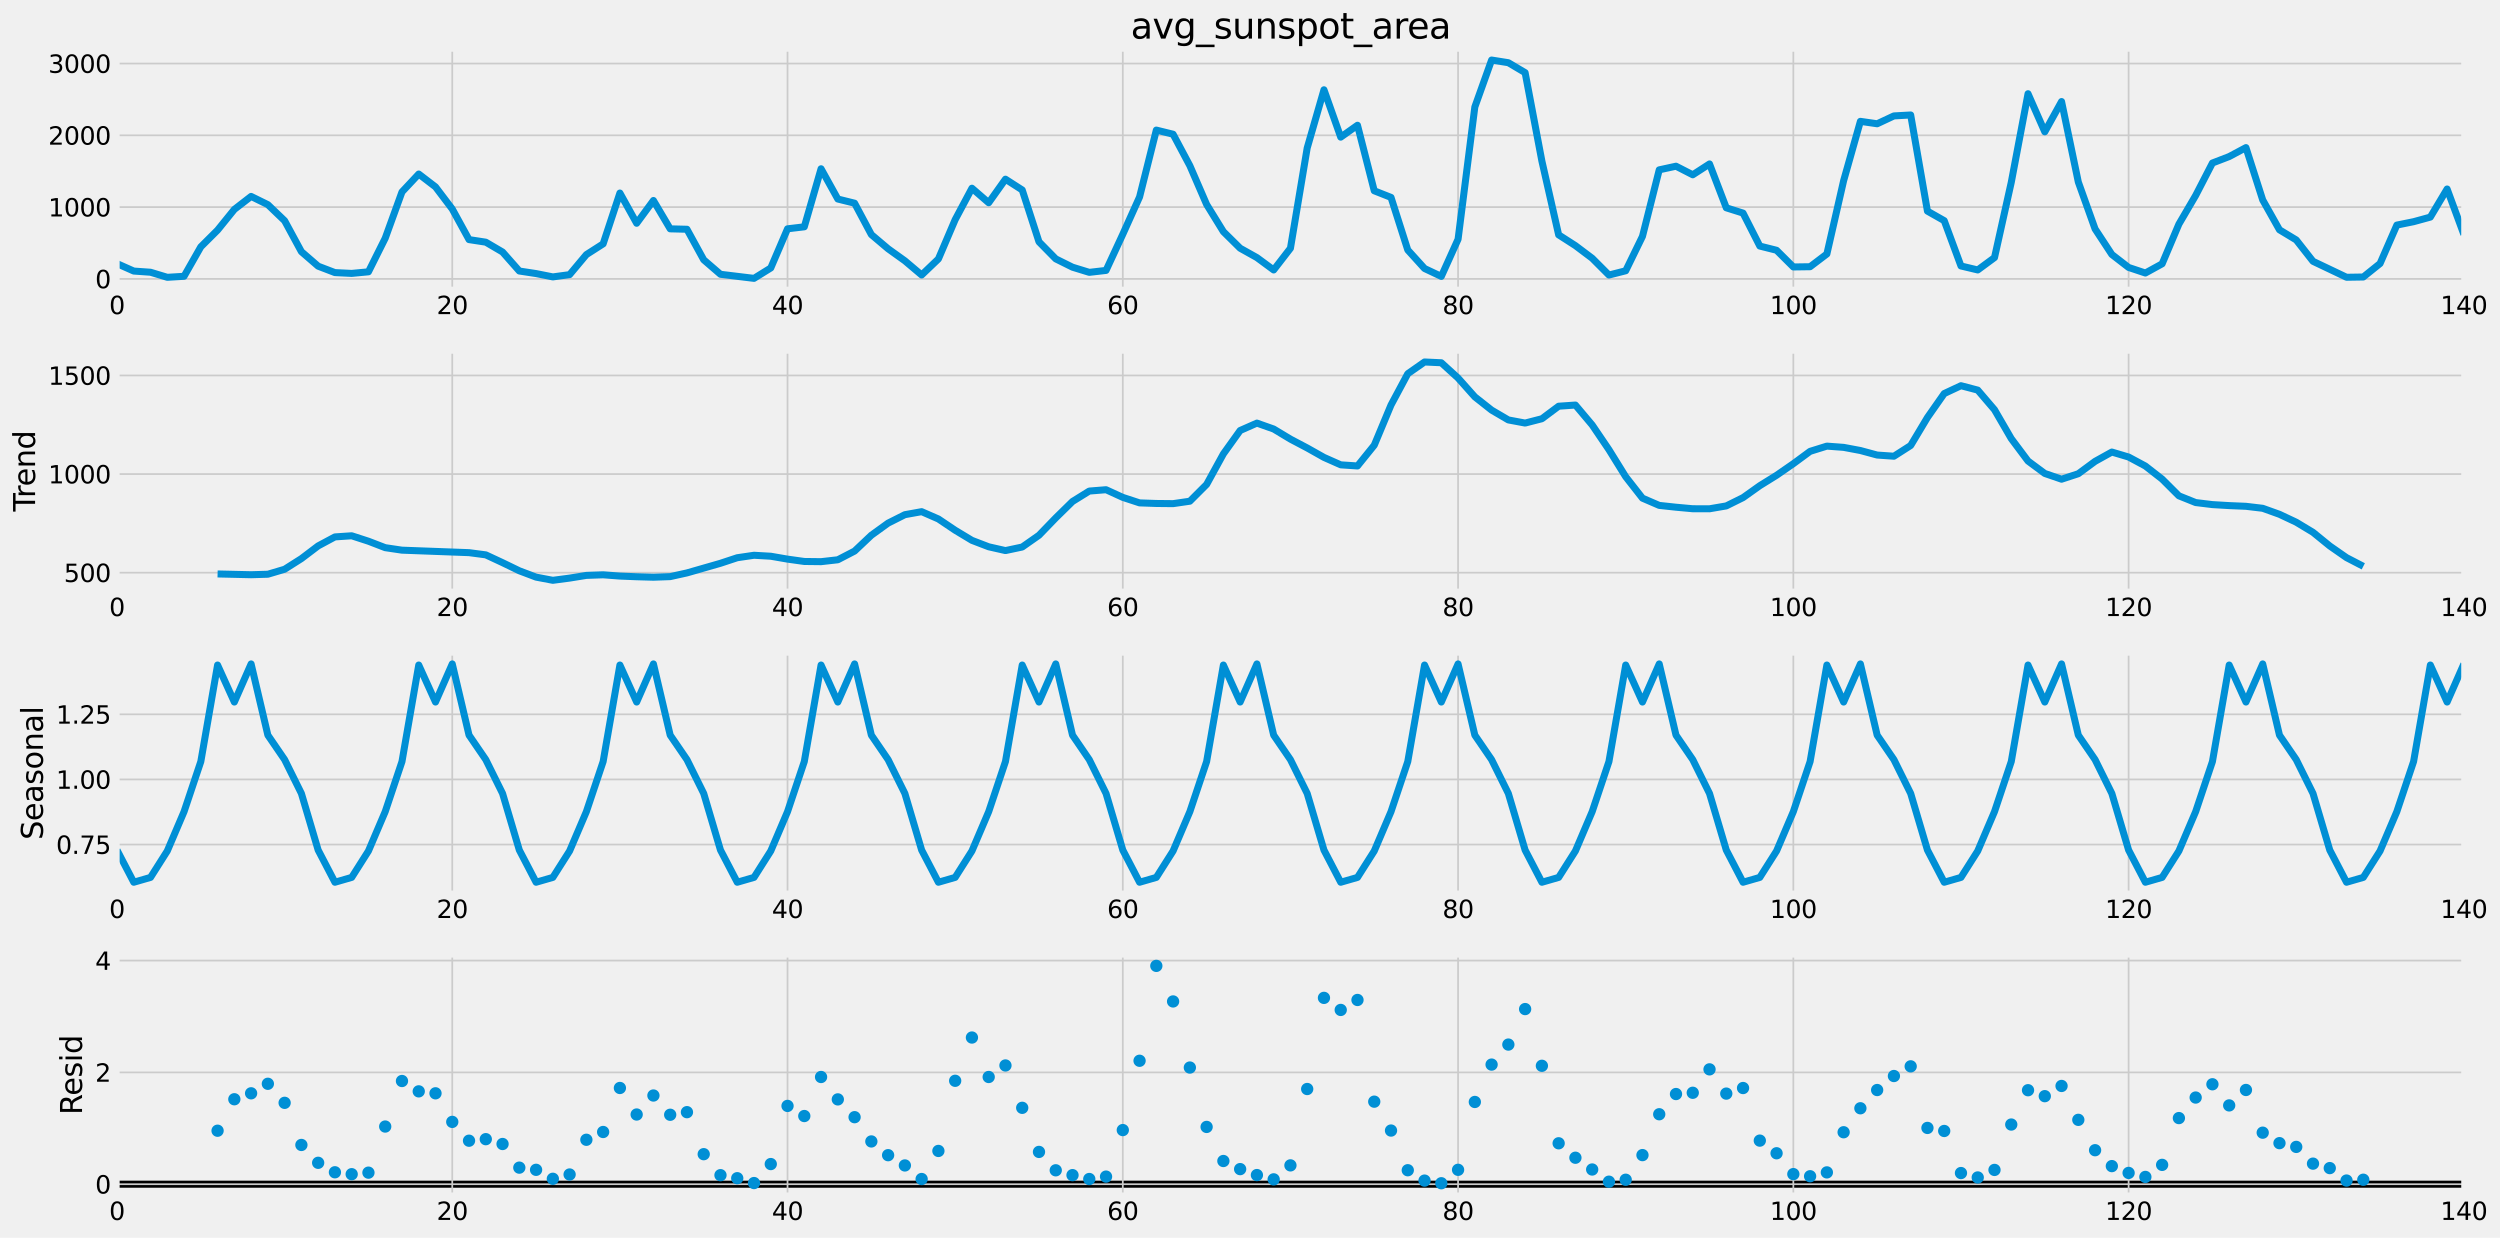 <?xml version="1.0" encoding="utf-8" standalone="no"?>
<!DOCTYPE svg PUBLIC "-//W3C//DTD SVG 1.1//EN"
  "http://www.w3.org/Graphics/SVG/1.1/DTD/svg11.dtd">
<svg xmlns:xlink="http://www.w3.org/1999/xlink" width="1422.91pt" height="704.467pt" viewBox="0 0 1422.91 704.467" xmlns="http://www.w3.org/2000/svg" version="1.1">
 <defs>
  <style type="text/css">*{stroke-linejoin: round; stroke-linecap: butt}</style>
 </defs>
 <g id="figure_1">
  <g id="patch_1">
   <path d="M 0 704.467 
L 1422.91 704.467 
L 1422.91 0 
L 0 0 
z
" style="fill: #f0f0f0"/>
  </g>
  <g id="axes_1">
   <g id="patch_2">
    <path d="M 66.589 164.65 
L 1402.349 164.65 
L 1402.349 27.958 
L 66.589 27.958 
z
" style="fill: #f0f0f0"/>
   </g>
   <g id="matplotlib.axis_1">
    <g id="xtick_1">
     <g id="line2d_1">
      <path d="M 66.589 164.65 
L 66.589 27.958 
" clip-path="url(#p78fb753f12)" style="fill: none; stroke: #cbcbcb"/>
     </g>
     <g id="line2d_2"/>
     <g id="text_1">
      <!-- 0 -->
      <g transform="translate(62.136 178.787)scale(0.14 -0.14)">
       <defs>
        <path id="DejaVuSans-30" d="M 2034 4250 
Q 1547 4250 1301 3770 
Q 1056 3291 1056 2328 
Q 1056 1369 1301 889 
Q 1547 409 2034 409 
Q 2525 409 2770 889 
Q 3016 1369 3016 2328 
Q 3016 3291 2770 3770 
Q 2525 4250 2034 4250 
z
M 2034 4750 
Q 2819 4750 3233 4129 
Q 3647 3509 3647 2328 
Q 3647 1150 3233 529 
Q 2819 -91 2034 -91 
Q 1250 -91 836 529 
Q 422 1150 422 2328 
Q 422 3509 836 4129 
Q 1250 4750 2034 4750 
z
" transform="scale(0.016)"/>
       </defs>
       <use xlink:href="#DejaVuSans-30"/>
      </g>
     </g>
    </g>
    <g id="xtick_2">
     <g id="line2d_3">
      <path d="M 257.412 164.65 
L 257.412 27.958 
" clip-path="url(#p78fb753f12)" style="fill: none; stroke: #cbcbcb"/>
     </g>
     <g id="line2d_4"/>
     <g id="text_2">
      <!-- 20 -->
      <g transform="translate(248.505 178.787)scale(0.14 -0.14)">
       <defs>
        <path id="DejaVuSans-32" d="M 1228 531 
L 3431 531 
L 3431 0 
L 469 0 
L 469 531 
Q 828 903 1448 1529 
Q 2069 2156 2228 2338 
Q 2531 2678 2651 2914 
Q 2772 3150 2772 3378 
Q 2772 3750 2511 3984 
Q 2250 4219 1831 4219 
Q 1534 4219 1204 4116 
Q 875 4013 500 3803 
L 500 4441 
Q 881 4594 1212 4672 
Q 1544 4750 1819 4750 
Q 2544 4750 2975 4387 
Q 3406 4025 3406 3419 
Q 3406 3131 3298 2873 
Q 3191 2616 2906 2266 
Q 2828 2175 2409 1742 
Q 1991 1309 1228 531 
z
" transform="scale(0.016)"/>
       </defs>
       <use xlink:href="#DejaVuSans-32"/>
       <use xlink:href="#DejaVuSans-30" x="63.623"/>
      </g>
     </g>
    </g>
    <g id="xtick_3">
     <g id="line2d_5">
      <path d="M 448.235 164.65 
L 448.235 27.958 
" clip-path="url(#p78fb753f12)" style="fill: none; stroke: #cbcbcb"/>
     </g>
     <g id="line2d_6"/>
     <g id="text_3">
      <!-- 40 -->
      <g transform="translate(439.327 178.787)scale(0.14 -0.14)">
       <defs>
        <path id="DejaVuSans-34" d="M 2419 4116 
L 825 1625 
L 2419 1625 
L 2419 4116 
z
M 2253 4666 
L 3047 4666 
L 3047 1625 
L 3713 1625 
L 3713 1100 
L 3047 1100 
L 3047 0 
L 2419 0 
L 2419 1100 
L 313 1100 
L 313 1709 
L 2253 4666 
z
" transform="scale(0.016)"/>
       </defs>
       <use xlink:href="#DejaVuSans-34"/>
       <use xlink:href="#DejaVuSans-30" x="63.623"/>
      </g>
     </g>
    </g>
    <g id="xtick_4">
     <g id="line2d_7">
      <path d="M 639.058 164.65 
L 639.058 27.958 
" clip-path="url(#p78fb753f12)" style="fill: none; stroke: #cbcbcb"/>
     </g>
     <g id="line2d_8"/>
     <g id="text_4">
      <!-- 60 -->
      <g transform="translate(630.15 178.787)scale(0.14 -0.14)">
       <defs>
        <path id="DejaVuSans-36" d="M 2113 2584 
Q 1688 2584 1439 2293 
Q 1191 2003 1191 1497 
Q 1191 994 1439 701 
Q 1688 409 2113 409 
Q 2538 409 2786 701 
Q 3034 994 3034 1497 
Q 3034 2003 2786 2293 
Q 2538 2584 2113 2584 
z
M 3366 4563 
L 3366 3988 
Q 3128 4100 2886 4159 
Q 2644 4219 2406 4219 
Q 1781 4219 1451 3797 
Q 1122 3375 1075 2522 
Q 1259 2794 1537 2939 
Q 1816 3084 2150 3084 
Q 2853 3084 3261 2657 
Q 3669 2231 3669 1497 
Q 3669 778 3244 343 
Q 2819 -91 2113 -91 
Q 1303 -91 875 529 
Q 447 1150 447 2328 
Q 447 3434 972 4092 
Q 1497 4750 2381 4750 
Q 2619 4750 2861 4703 
Q 3103 4656 3366 4563 
z
" transform="scale(0.016)"/>
       </defs>
       <use xlink:href="#DejaVuSans-36"/>
       <use xlink:href="#DejaVuSans-30" x="63.623"/>
      </g>
     </g>
    </g>
    <g id="xtick_5">
     <g id="line2d_9">
      <path d="M 829.881 164.65 
L 829.881 27.958 
" clip-path="url(#p78fb753f12)" style="fill: none; stroke: #cbcbcb"/>
     </g>
     <g id="line2d_10"/>
     <g id="text_5">
      <!-- 80 -->
      <g transform="translate(820.973 178.787)scale(0.14 -0.14)">
       <defs>
        <path id="DejaVuSans-38" d="M 2034 2216 
Q 1584 2216 1326 1975 
Q 1069 1734 1069 1313 
Q 1069 891 1326 650 
Q 1584 409 2034 409 
Q 2484 409 2743 651 
Q 3003 894 3003 1313 
Q 3003 1734 2745 1975 
Q 2488 2216 2034 2216 
z
M 1403 2484 
Q 997 2584 770 2862 
Q 544 3141 544 3541 
Q 544 4100 942 4425 
Q 1341 4750 2034 4750 
Q 2731 4750 3128 4425 
Q 3525 4100 3525 3541 
Q 3525 3141 3298 2862 
Q 3072 2584 2669 2484 
Q 3125 2378 3379 2068 
Q 3634 1759 3634 1313 
Q 3634 634 3220 271 
Q 2806 -91 2034 -91 
Q 1263 -91 848 271 
Q 434 634 434 1313 
Q 434 1759 690 2068 
Q 947 2378 1403 2484 
z
M 1172 3481 
Q 1172 3119 1398 2916 
Q 1625 2713 2034 2713 
Q 2441 2713 2670 2916 
Q 2900 3119 2900 3481 
Q 2900 3844 2670 4047 
Q 2441 4250 2034 4250 
Q 1625 4250 1398 4047 
Q 1172 3844 1172 3481 
z
" transform="scale(0.016)"/>
       </defs>
       <use xlink:href="#DejaVuSans-38"/>
       <use xlink:href="#DejaVuSans-30" x="63.623"/>
      </g>
     </g>
    </g>
    <g id="xtick_6">
     <g id="line2d_11">
      <path d="M 1020.704 164.65 
L 1020.704 27.958 
" clip-path="url(#p78fb753f12)" style="fill: none; stroke: #cbcbcb"/>
     </g>
     <g id="line2d_12"/>
     <g id="text_6">
      <!-- 100 -->
      <g transform="translate(1007.342 178.787)scale(0.14 -0.14)">
       <defs>
        <path id="DejaVuSans-31" d="M 794 531 
L 1825 531 
L 1825 4091 
L 703 3866 
L 703 4441 
L 1819 4666 
L 2450 4666 
L 2450 531 
L 3481 531 
L 3481 0 
L 794 0 
L 794 531 
z
" transform="scale(0.016)"/>
       </defs>
       <use xlink:href="#DejaVuSans-31"/>
       <use xlink:href="#DejaVuSans-30" x="63.623"/>
       <use xlink:href="#DejaVuSans-30" x="127.246"/>
      </g>
     </g>
    </g>
    <g id="xtick_7">
     <g id="line2d_13">
      <path d="M 1211.526 164.65 
L 1211.526 27.958 
" clip-path="url(#p78fb753f12)" style="fill: none; stroke: #cbcbcb"/>
     </g>
     <g id="line2d_14"/>
     <g id="text_7">
      <!-- 120 -->
      <g transform="translate(1198.165 178.787)scale(0.14 -0.14)">
       <use xlink:href="#DejaVuSans-31"/>
       <use xlink:href="#DejaVuSans-32" x="63.623"/>
       <use xlink:href="#DejaVuSans-30" x="127.246"/>
      </g>
     </g>
    </g>
    <g id="xtick_8">
     <g id="line2d_15">
      <path d="M 1402.349 164.65 
L 1402.349 27.958 
" clip-path="url(#p78fb753f12)" style="fill: none; stroke: #cbcbcb"/>
     </g>
     <g id="line2d_16"/>
     <g id="text_8">
      <!-- 140 -->
      <g transform="translate(1388.988 178.787)scale(0.14 -0.14)">
       <use xlink:href="#DejaVuSans-31"/>
       <use xlink:href="#DejaVuSans-34" x="63.623"/>
       <use xlink:href="#DejaVuSans-30" x="127.246"/>
      </g>
     </g>
    </g>
   </g>
   <g id="matplotlib.axis_2">
    <g id="ytick_1">
     <g id="line2d_17">
      <path d="M 66.589 158.744 
L 1402.349 158.744 
" clip-path="url(#p78fb753f12)" style="fill: none; stroke: #cbcbcb"/>
     </g>
     <g id="line2d_18"/>
     <g id="text_9">
      <!-- 0 -->
      <g transform="translate(54.182 164.063)scale(0.14 -0.14)">
       <use xlink:href="#DejaVuSans-30"/>
      </g>
     </g>
    </g>
    <g id="ytick_2">
     <g id="line2d_19">
      <path d="M 66.589 117.88 
L 1402.349 117.88 
" clip-path="url(#p78fb753f12)" style="fill: none; stroke: #cbcbcb"/>
     </g>
     <g id="line2d_20"/>
     <g id="text_10">
      <!-- 1000 -->
      <g transform="translate(27.459 123.199)scale(0.14 -0.14)">
       <use xlink:href="#DejaVuSans-31"/>
       <use xlink:href="#DejaVuSans-30" x="63.623"/>
       <use xlink:href="#DejaVuSans-30" x="127.246"/>
       <use xlink:href="#DejaVuSans-30" x="190.869"/>
      </g>
     </g>
    </g>
    <g id="ytick_3">
     <g id="line2d_21">
      <path d="M 66.589 77.016 
L 1402.349 77.016 
" clip-path="url(#p78fb753f12)" style="fill: none; stroke: #cbcbcb"/>
     </g>
     <g id="line2d_22"/>
     <g id="text_11">
      <!-- 2000 -->
      <g transform="translate(27.459 82.335)scale(0.14 -0.14)">
       <use xlink:href="#DejaVuSans-32"/>
       <use xlink:href="#DejaVuSans-30" x="63.623"/>
       <use xlink:href="#DejaVuSans-30" x="127.246"/>
       <use xlink:href="#DejaVuSans-30" x="190.869"/>
      </g>
     </g>
    </g>
    <g id="ytick_4">
     <g id="line2d_23">
      <path d="M 66.589 36.152 
L 1402.349 36.152 
" clip-path="url(#p78fb753f12)" style="fill: none; stroke: #cbcbcb"/>
     </g>
     <g id="line2d_24"/>
     <g id="text_12">
      <!-- 3000 -->
      <g transform="translate(27.459 41.471)scale(0.14 -0.14)">
       <defs>
        <path id="DejaVuSans-33" d="M 2597 2516 
Q 3050 2419 3304 2112 
Q 3559 1806 3559 1356 
Q 3559 666 3084 287 
Q 2609 -91 1734 -91 
Q 1441 -91 1130 -33 
Q 819 25 488 141 
L 488 750 
Q 750 597 1062 519 
Q 1375 441 1716 441 
Q 2309 441 2620 675 
Q 2931 909 2931 1356 
Q 2931 1769 2642 2001 
Q 2353 2234 1838 2234 
L 1294 2234 
L 1294 2753 
L 1863 2753 
Q 2328 2753 2575 2939 
Q 2822 3125 2822 3475 
Q 2822 3834 2567 4026 
Q 2313 4219 1838 4219 
Q 1578 4219 1281 4162 
Q 984 4106 628 3988 
L 628 4550 
Q 988 4650 1302 4700 
Q 1616 4750 1894 4750 
Q 2613 4750 3031 4423 
Q 3450 4097 3450 3541 
Q 3450 3153 3228 2886 
Q 3006 2619 2597 2516 
z
" transform="scale(0.016)"/>
       </defs>
       <use xlink:href="#DejaVuSans-33"/>
       <use xlink:href="#DejaVuSans-30" x="63.623"/>
       <use xlink:href="#DejaVuSans-30" x="127.246"/>
       <use xlink:href="#DejaVuSans-30" x="190.869"/>
      </g>
     </g>
    </g>
   </g>
   <g id="line2d_25">
    <path d="M 66.589 150.034 
L 76.13 154.278 
L 85.672 154.949 
L 95.213 157.836 
L 104.754 157.259 
L 114.295 140.488 
L 123.836 130.977 
L 133.377 119.187 
L 142.918 111.795 
L 152.46 116.485 
L 162.001 125.636 
L 171.542 143.24 
L 181.083 151.5 
L 190.624 155.151 
L 200.165 155.61 
L 209.706 154.708 
L 219.248 135.597 
L 228.789 109.246 
L 238.33 99.057 
L 247.871 106.375 
L 257.412 118.966 
L 266.953 136.375 
L 276.494 137.836 
L 286.036 143.434 
L 295.577 154.25 
L 305.118 155.707 
L 314.659 157.605 
L 324.2 156.314 
L 333.741 144.907 
L 343.282 138.795 
L 352.824 109.875 
L 362.365 127.075 
L 371.906 114.116 
L 381.447 130.242 
L 390.988 130.485 
L 400.529 147.874 
L 410.07 156.112 
L 429.153 158.436 
L 438.694 152.517 
L 448.235 130.23 
L 457.776 129.099 
L 467.317 96.062 
L 476.858 113.28 
L 486.4 115.645 
L 495.941 133.52 
L 505.482 141.597 
L 515.023 148.448 
L 524.564 156.51 
L 534.105 147.383 
L 543.646 125.028 
L 553.188 107.127 
L 562.729 115.395 
L 572.27 101.987 
L 581.811 108.117 
L 591.352 137.633 
L 600.893 147.34 
L 610.434 152.077 
L 619.976 155.015 
L 629.517 153.913 
L 639.058 133.323 
L 648.599 112.125 
L 658.14 74.042 
L 667.681 76.393 
L 677.222 94.308 
L 686.764 116.361 
L 696.305 131.85 
L 705.846 141.281 
L 715.387 146.617 
L 724.928 153.65 
L 734.469 141.315 
L 744.01 84.212 
L 753.552 51.106 
L 763.093 78.054 
L 772.634 71.295 
L 782.175 108.59 
L 791.716 112.353 
L 801.257 142.282 
L 810.798 152.815 
L 820.34 157.328 
L 829.881 136.173 
L 839.422 60.887 
L 848.963 34.171 
L 858.504 35.691 
L 868.045 41.344 
L 877.586 91.677 
L 887.128 133.674 
L 896.669 139.803 
L 906.21 146.982 
L 915.751 156.541 
L 925.292 154.114 
L 934.833 134.53 
L 944.374 96.666 
L 953.916 94.597 
L 963.457 99.486 
L 972.998 93.31 
L 982.539 118.28 
L 992.08 121.284 
L 1001.621 140.047 
L 1011.162 142.445 
L 1020.704 151.944 
L 1030.245 151.806 
L 1039.786 144.562 
L 1049.327 102.821 
L 1058.868 69.067 
L 1068.409 70.448 
L 1077.95 65.973 
L 1087.492 65.439 
L 1097.033 120.168 
L 1106.574 125.59 
L 1116.115 151.382 
L 1125.656 153.648 
L 1135.197 146.615 
L 1144.738 103.771 
L 1154.28 53.346 
L 1163.821 75.027 
L 1173.362 57.802 
L 1182.903 103.61 
L 1192.444 130.294 
L 1201.985 144.834 
L 1211.526 152.221 
L 1221.068 155.397 
L 1230.609 150.153 
L 1240.15 127.562 
L 1249.691 111.26 
L 1259.232 92.781 
L 1268.773 89.108 
L 1278.314 84.015 
L 1287.856 113.824 
L 1297.397 130.802 
L 1306.938 136.572 
L 1316.479 148.728 
L 1335.561 157.812 
L 1345.102 157.659 
L 1354.644 149.987 
L 1364.185 128.114 
L 1373.726 126.18 
L 1383.267 123.569 
L 1392.808 107.576 
L 1402.349 133.457 
L 1402.349 133.457 
" clip-path="url(#p78fb753f12)" style="fill: none; stroke: #008fd5; stroke-width: 4"/>
   </g>
   <g id="patch_3">
    <path d="M 66.589 164.65 
L 66.589 27.958 
" style="fill: none; stroke: #f0f0f0; stroke-width: 3; stroke-linejoin: miter; stroke-linecap: square"/>
   </g>
   <g id="patch_4">
    <path d="M 1402.349 164.65 
L 1402.349 27.958 
" style="fill: none; stroke: #f0f0f0; stroke-width: 3; stroke-linejoin: miter; stroke-linecap: square"/>
   </g>
   <g id="patch_5">
    <path d="M 66.589 164.65 
L 1402.349 164.65 
" style="fill: none; stroke: #f0f0f0; stroke-width: 3; stroke-linejoin: miter; stroke-linecap: square"/>
   </g>
   <g id="patch_6">
    <path d="M 66.589 27.958 
L 1402.349 27.958 
" style="fill: none; stroke: #f0f0f0; stroke-width: 3; stroke-linejoin: miter; stroke-linecap: square"/>
   </g>
   <g id="text_13">
    <!-- avg_sunspot_area -->
    <g transform="translate(643.576 21.958)scale(0.202 -0.202)">
     <defs>
      <path id="DejaVuSans-61" d="M 2194 1759 
Q 1497 1759 1228 1600 
Q 959 1441 959 1056 
Q 959 750 1161 570 
Q 1363 391 1709 391 
Q 2188 391 2477 730 
Q 2766 1069 2766 1631 
L 2766 1759 
L 2194 1759 
z
M 3341 1997 
L 3341 0 
L 2766 0 
L 2766 531 
Q 2569 213 2275 61 
Q 1981 -91 1556 -91 
Q 1019 -91 701 211 
Q 384 513 384 1019 
Q 384 1609 779 1909 
Q 1175 2209 1959 2209 
L 2766 2209 
L 2766 2266 
Q 2766 2663 2505 2880 
Q 2244 3097 1772 3097 
Q 1472 3097 1187 3025 
Q 903 2953 641 2809 
L 641 3341 
Q 956 3463 1253 3523 
Q 1550 3584 1831 3584 
Q 2591 3584 2966 3190 
Q 3341 2797 3341 1997 
z
" transform="scale(0.016)"/>
      <path id="DejaVuSans-76" d="M 191 3500 
L 800 3500 
L 1894 563 
L 2988 3500 
L 3597 3500 
L 2284 0 
L 1503 0 
L 191 3500 
z
" transform="scale(0.016)"/>
      <path id="DejaVuSans-67" d="M 2906 1791 
Q 2906 2416 2648 2759 
Q 2391 3103 1925 3103 
Q 1463 3103 1205 2759 
Q 947 2416 947 1791 
Q 947 1169 1205 825 
Q 1463 481 1925 481 
Q 2391 481 2648 825 
Q 2906 1169 2906 1791 
z
M 3481 434 
Q 3481 -459 3084 -895 
Q 2688 -1331 1869 -1331 
Q 1566 -1331 1297 -1286 
Q 1028 -1241 775 -1147 
L 775 -588 
Q 1028 -725 1275 -790 
Q 1522 -856 1778 -856 
Q 2344 -856 2625 -561 
Q 2906 -266 2906 331 
L 2906 616 
Q 2728 306 2450 153 
Q 2172 0 1784 0 
Q 1141 0 747 490 
Q 353 981 353 1791 
Q 353 2603 747 3093 
Q 1141 3584 1784 3584 
Q 2172 3584 2450 3431 
Q 2728 3278 2906 2969 
L 2906 3500 
L 3481 3500 
L 3481 434 
z
" transform="scale(0.016)"/>
      <path id="DejaVuSans-5f" d="M 3263 -1063 
L 3263 -1509 
L -63 -1509 
L -63 -1063 
L 3263 -1063 
z
" transform="scale(0.016)"/>
      <path id="DejaVuSans-73" d="M 2834 3397 
L 2834 2853 
Q 2591 2978 2328 3040 
Q 2066 3103 1784 3103 
Q 1356 3103 1142 2972 
Q 928 2841 928 2578 
Q 928 2378 1081 2264 
Q 1234 2150 1697 2047 
L 1894 2003 
Q 2506 1872 2764 1633 
Q 3022 1394 3022 966 
Q 3022 478 2636 193 
Q 2250 -91 1575 -91 
Q 1294 -91 989 -36 
Q 684 19 347 128 
L 347 722 
Q 666 556 975 473 
Q 1284 391 1588 391 
Q 1994 391 2212 530 
Q 2431 669 2431 922 
Q 2431 1156 2273 1281 
Q 2116 1406 1581 1522 
L 1381 1569 
Q 847 1681 609 1914 
Q 372 2147 372 2553 
Q 372 3047 722 3315 
Q 1072 3584 1716 3584 
Q 2034 3584 2315 3537 
Q 2597 3491 2834 3397 
z
" transform="scale(0.016)"/>
      <path id="DejaVuSans-75" d="M 544 1381 
L 544 3500 
L 1119 3500 
L 1119 1403 
Q 1119 906 1312 657 
Q 1506 409 1894 409 
Q 2359 409 2629 706 
Q 2900 1003 2900 1516 
L 2900 3500 
L 3475 3500 
L 3475 0 
L 2900 0 
L 2900 538 
Q 2691 219 2414 64 
Q 2138 -91 1772 -91 
Q 1169 -91 856 284 
Q 544 659 544 1381 
z
M 1991 3584 
L 1991 3584 
z
" transform="scale(0.016)"/>
      <path id="DejaVuSans-6e" d="M 3513 2113 
L 3513 0 
L 2938 0 
L 2938 2094 
Q 2938 2591 2744 2837 
Q 2550 3084 2163 3084 
Q 1697 3084 1428 2787 
Q 1159 2491 1159 1978 
L 1159 0 
L 581 0 
L 581 3500 
L 1159 3500 
L 1159 2956 
Q 1366 3272 1645 3428 
Q 1925 3584 2291 3584 
Q 2894 3584 3203 3211 
Q 3513 2838 3513 2113 
z
" transform="scale(0.016)"/>
      <path id="DejaVuSans-70" d="M 1159 525 
L 1159 -1331 
L 581 -1331 
L 581 3500 
L 1159 3500 
L 1159 2969 
Q 1341 3281 1617 3432 
Q 1894 3584 2278 3584 
Q 2916 3584 3314 3078 
Q 3713 2572 3713 1747 
Q 3713 922 3314 415 
Q 2916 -91 2278 -91 
Q 1894 -91 1617 61 
Q 1341 213 1159 525 
z
M 3116 1747 
Q 3116 2381 2855 2742 
Q 2594 3103 2138 3103 
Q 1681 3103 1420 2742 
Q 1159 2381 1159 1747 
Q 1159 1113 1420 752 
Q 1681 391 2138 391 
Q 2594 391 2855 752 
Q 3116 1113 3116 1747 
z
" transform="scale(0.016)"/>
      <path id="DejaVuSans-6f" d="M 1959 3097 
Q 1497 3097 1228 2736 
Q 959 2375 959 1747 
Q 959 1119 1226 758 
Q 1494 397 1959 397 
Q 2419 397 2687 759 
Q 2956 1122 2956 1747 
Q 2956 2369 2687 2733 
Q 2419 3097 1959 3097 
z
M 1959 3584 
Q 2709 3584 3137 3096 
Q 3566 2609 3566 1747 
Q 3566 888 3137 398 
Q 2709 -91 1959 -91 
Q 1206 -91 779 398 
Q 353 888 353 1747 
Q 353 2609 779 3096 
Q 1206 3584 1959 3584 
z
" transform="scale(0.016)"/>
      <path id="DejaVuSans-74" d="M 1172 4494 
L 1172 3500 
L 2356 3500 
L 2356 3053 
L 1172 3053 
L 1172 1153 
Q 1172 725 1289 603 
Q 1406 481 1766 481 
L 2356 481 
L 2356 0 
L 1766 0 
Q 1100 0 847 248 
Q 594 497 594 1153 
L 594 3053 
L 172 3053 
L 172 3500 
L 594 3500 
L 594 4494 
L 1172 4494 
z
" transform="scale(0.016)"/>
      <path id="DejaVuSans-72" d="M 2631 2963 
Q 2534 3019 2420 3045 
Q 2306 3072 2169 3072 
Q 1681 3072 1420 2755 
Q 1159 2438 1159 1844 
L 1159 0 
L 581 0 
L 581 3500 
L 1159 3500 
L 1159 2956 
Q 1341 3275 1631 3429 
Q 1922 3584 2338 3584 
Q 2397 3584 2469 3576 
Q 2541 3569 2628 3553 
L 2631 2963 
z
" transform="scale(0.016)"/>
      <path id="DejaVuSans-65" d="M 3597 1894 
L 3597 1613 
L 953 1613 
Q 991 1019 1311 708 
Q 1631 397 2203 397 
Q 2534 397 2845 478 
Q 3156 559 3463 722 
L 3463 178 
Q 3153 47 2828 -22 
Q 2503 -91 2169 -91 
Q 1331 -91 842 396 
Q 353 884 353 1716 
Q 353 2575 817 3079 
Q 1281 3584 2069 3584 
Q 2775 3584 3186 3129 
Q 3597 2675 3597 1894 
z
M 3022 2063 
Q 3016 2534 2758 2815 
Q 2500 3097 2075 3097 
Q 1594 3097 1305 2825 
Q 1016 2553 972 2059 
L 3022 2063 
z
" transform="scale(0.016)"/>
     </defs>
     <use xlink:href="#DejaVuSans-61"/>
     <use xlink:href="#DejaVuSans-76" x="61.279"/>
     <use xlink:href="#DejaVuSans-67" x="120.459"/>
     <use xlink:href="#DejaVuSans-5f" x="183.936"/>
     <use xlink:href="#DejaVuSans-73" x="233.936"/>
     <use xlink:href="#DejaVuSans-75" x="286.035"/>
     <use xlink:href="#DejaVuSans-6e" x="349.414"/>
     <use xlink:href="#DejaVuSans-73" x="412.793"/>
     <use xlink:href="#DejaVuSans-70" x="464.893"/>
     <use xlink:href="#DejaVuSans-6f" x="528.369"/>
     <use xlink:href="#DejaVuSans-74" x="589.551"/>
     <use xlink:href="#DejaVuSans-5f" x="628.76"/>
     <use xlink:href="#DejaVuSans-61" x="678.76"/>
     <use xlink:href="#DejaVuSans-72" x="740.039"/>
     <use xlink:href="#DejaVuSans-65" x="778.902"/>
     <use xlink:href="#DejaVuSans-61" x="840.426"/>
    </g>
   </g>
  </g>
  <g id="axes_2">
   <g id="patch_7">
    <path d="M 66.589 336.506 
L 1402.349 336.506 
L 1402.349 199.814 
L 66.589 199.814 
z
" style="fill: #f0f0f0"/>
   </g>
   <g id="matplotlib.axis_3">
    <g id="xtick_9">
     <g id="line2d_26">
      <path d="M 66.589 336.506 
L 66.589 199.814 
" clip-path="url(#pa647f5d5d7)" style="fill: none; stroke: #cbcbcb"/>
     </g>
     <g id="line2d_27"/>
     <g id="text_14">
      <!-- 0 -->
      <g transform="translate(62.136 350.644)scale(0.14 -0.14)">
       <use xlink:href="#DejaVuSans-30"/>
      </g>
     </g>
    </g>
    <g id="xtick_10">
     <g id="line2d_28">
      <path d="M 257.412 336.506 
L 257.412 199.814 
" clip-path="url(#pa647f5d5d7)" style="fill: none; stroke: #cbcbcb"/>
     </g>
     <g id="line2d_29"/>
     <g id="text_15">
      <!-- 20 -->
      <g transform="translate(248.505 350.644)scale(0.14 -0.14)">
       <use xlink:href="#DejaVuSans-32"/>
       <use xlink:href="#DejaVuSans-30" x="63.623"/>
      </g>
     </g>
    </g>
    <g id="xtick_11">
     <g id="line2d_30">
      <path d="M 448.235 336.506 
L 448.235 199.814 
" clip-path="url(#pa647f5d5d7)" style="fill: none; stroke: #cbcbcb"/>
     </g>
     <g id="line2d_31"/>
     <g id="text_16">
      <!-- 40 -->
      <g transform="translate(439.327 350.644)scale(0.14 -0.14)">
       <use xlink:href="#DejaVuSans-34"/>
       <use xlink:href="#DejaVuSans-30" x="63.623"/>
      </g>
     </g>
    </g>
    <g id="xtick_12">
     <g id="line2d_32">
      <path d="M 639.058 336.506 
L 639.058 199.814 
" clip-path="url(#pa647f5d5d7)" style="fill: none; stroke: #cbcbcb"/>
     </g>
     <g id="line2d_33"/>
     <g id="text_17">
      <!-- 60 -->
      <g transform="translate(630.15 350.644)scale(0.14 -0.14)">
       <use xlink:href="#DejaVuSans-36"/>
       <use xlink:href="#DejaVuSans-30" x="63.623"/>
      </g>
     </g>
    </g>
    <g id="xtick_13">
     <g id="line2d_34">
      <path d="M 829.881 336.506 
L 829.881 199.814 
" clip-path="url(#pa647f5d5d7)" style="fill: none; stroke: #cbcbcb"/>
     </g>
     <g id="line2d_35"/>
     <g id="text_18">
      <!-- 80 -->
      <g transform="translate(820.973 350.644)scale(0.14 -0.14)">
       <use xlink:href="#DejaVuSans-38"/>
       <use xlink:href="#DejaVuSans-30" x="63.623"/>
      </g>
     </g>
    </g>
    <g id="xtick_14">
     <g id="line2d_36">
      <path d="M 1020.704 336.506 
L 1020.704 199.814 
" clip-path="url(#pa647f5d5d7)" style="fill: none; stroke: #cbcbcb"/>
     </g>
     <g id="line2d_37"/>
     <g id="text_19">
      <!-- 100 -->
      <g transform="translate(1007.342 350.644)scale(0.14 -0.14)">
       <use xlink:href="#DejaVuSans-31"/>
       <use xlink:href="#DejaVuSans-30" x="63.623"/>
       <use xlink:href="#DejaVuSans-30" x="127.246"/>
      </g>
     </g>
    </g>
    <g id="xtick_15">
     <g id="line2d_38">
      <path d="M 1211.526 336.506 
L 1211.526 199.814 
" clip-path="url(#pa647f5d5d7)" style="fill: none; stroke: #cbcbcb"/>
     </g>
     <g id="line2d_39"/>
     <g id="text_20">
      <!-- 120 -->
      <g transform="translate(1198.165 350.644)scale(0.14 -0.14)">
       <use xlink:href="#DejaVuSans-31"/>
       <use xlink:href="#DejaVuSans-32" x="63.623"/>
       <use xlink:href="#DejaVuSans-30" x="127.246"/>
      </g>
     </g>
    </g>
    <g id="xtick_16">
     <g id="line2d_40">
      <path d="M 1402.349 336.506 
L 1402.349 199.814 
" clip-path="url(#pa647f5d5d7)" style="fill: none; stroke: #cbcbcb"/>
     </g>
     <g id="line2d_41"/>
     <g id="text_21">
      <!-- 140 -->
      <g transform="translate(1388.988 350.644)scale(0.14 -0.14)">
       <use xlink:href="#DejaVuSans-31"/>
       <use xlink:href="#DejaVuSans-34" x="63.623"/>
       <use xlink:href="#DejaVuSans-30" x="127.246"/>
      </g>
     </g>
    </g>
   </g>
   <g id="matplotlib.axis_4">
    <g id="ytick_5">
     <g id="line2d_42">
      <path d="M 66.589 325.95 
L 1402.349 325.95 
" clip-path="url(#pa647f5d5d7)" style="fill: none; stroke: #cbcbcb"/>
     </g>
     <g id="line2d_43"/>
     <g id="text_22">
      <!-- 500 -->
      <g transform="translate(36.367 331.268)scale(0.14 -0.14)">
       <defs>
        <path id="DejaVuSans-35" d="M 691 4666 
L 3169 4666 
L 3169 4134 
L 1269 4134 
L 1269 2991 
Q 1406 3038 1543 3061 
Q 1681 3084 1819 3084 
Q 2600 3084 3056 2656 
Q 3513 2228 3513 1497 
Q 3513 744 3044 326 
Q 2575 -91 1722 -91 
Q 1428 -91 1123 -41 
Q 819 9 494 109 
L 494 744 
Q 775 591 1075 516 
Q 1375 441 1709 441 
Q 2250 441 2565 725 
Q 2881 1009 2881 1497 
Q 2881 1984 2565 2268 
Q 2250 2553 1709 2553 
Q 1456 2553 1204 2497 
Q 953 2441 691 2322 
L 691 4666 
z
" transform="scale(0.016)"/>
       </defs>
       <use xlink:href="#DejaVuSans-35"/>
       <use xlink:href="#DejaVuSans-30" x="63.623"/>
       <use xlink:href="#DejaVuSans-30" x="127.246"/>
      </g>
     </g>
    </g>
    <g id="ytick_6">
     <g id="line2d_44">
      <path d="M 66.589 269.824 
L 1402.349 269.824 
" clip-path="url(#pa647f5d5d7)" style="fill: none; stroke: #cbcbcb"/>
     </g>
     <g id="line2d_45"/>
     <g id="text_23">
      <!-- 1000 -->
      <g transform="translate(27.459 275.143)scale(0.14 -0.14)">
       <use xlink:href="#DejaVuSans-31"/>
       <use xlink:href="#DejaVuSans-30" x="63.623"/>
       <use xlink:href="#DejaVuSans-30" x="127.246"/>
       <use xlink:href="#DejaVuSans-30" x="190.869"/>
      </g>
     </g>
    </g>
    <g id="ytick_7">
     <g id="line2d_46">
      <path d="M 66.589 213.698 
L 1402.349 213.698 
" clip-path="url(#pa647f5d5d7)" style="fill: none; stroke: #cbcbcb"/>
     </g>
     <g id="line2d_47"/>
     <g id="text_24">
      <!-- 1500 -->
      <g transform="translate(27.459 219.017)scale(0.14 -0.14)">
       <use xlink:href="#DejaVuSans-31"/>
       <use xlink:href="#DejaVuSans-35" x="63.623"/>
       <use xlink:href="#DejaVuSans-30" x="127.246"/>
       <use xlink:href="#DejaVuSans-30" x="190.869"/>
      </g>
     </g>
    </g>
    <g id="text_25">
     <!-- Trend -->
     <g transform="translate(19.965 291.14)rotate(-90)scale(0.168 -0.168)">
      <defs>
       <path id="DejaVuSans-54" d="M -19 4666 
L 3928 4666 
L 3928 4134 
L 2272 4134 
L 2272 0 
L 1638 0 
L 1638 4134 
L -19 4134 
L -19 4666 
z
" transform="scale(0.016)"/>
       <path id="DejaVuSans-64" d="M 2906 2969 
L 2906 4863 
L 3481 4863 
L 3481 0 
L 2906 0 
L 2906 525 
Q 2725 213 2448 61 
Q 2172 -91 1784 -91 
Q 1150 -91 751 415 
Q 353 922 353 1747 
Q 353 2572 751 3078 
Q 1150 3584 1784 3584 
Q 2172 3584 2448 3432 
Q 2725 3281 2906 2969 
z
M 947 1747 
Q 947 1113 1208 752 
Q 1469 391 1925 391 
Q 2381 391 2643 752 
Q 2906 1113 2906 1747 
Q 2906 2381 2643 2742 
Q 2381 3103 1925 3103 
Q 1469 3103 1208 2742 
Q 947 2381 947 1747 
z
" transform="scale(0.016)"/>
      </defs>
      <use xlink:href="#DejaVuSans-54"/>
      <use xlink:href="#DejaVuSans-72" x="46.334"/>
      <use xlink:href="#DejaVuSans-65" x="85.197"/>
      <use xlink:href="#DejaVuSans-6e" x="146.721"/>
      <use xlink:href="#DejaVuSans-64" x="210.1"/>
     </g>
    </g>
   </g>
   <g id="line2d_48">
    <path d="M 123.836 326.672 
L 142.918 327.115 
L 152.46 326.832 
L 162.001 323.995 
L 171.542 317.94 
L 181.083 310.711 
L 190.624 305.591 
L 200.165 304.945 
L 209.706 308.042 
L 219.248 311.715 
L 228.789 313.134 
L 266.953 314.553 
L 276.494 315.803 
L 286.036 320.25 
L 295.577 324.871 
L 305.118 328.478 
L 314.659 330.292 
L 324.2 329.035 
L 333.741 327.492 
L 343.282 327.159 
L 352.824 327.88 
L 362.365 328.266 
L 371.906 328.534 
L 381.447 328.195 
L 390.988 326.081 
L 410.07 320.6 
L 419.612 317.44 
L 429.153 316.036 
L 438.694 316.586 
L 448.235 318.233 
L 457.776 319.571 
L 467.317 319.682 
L 476.858 318.602 
L 486.4 313.653 
L 495.941 304.634 
L 505.482 297.74 
L 515.023 292.939 
L 524.564 291.216 
L 534.105 295.383 
L 543.646 301.798 
L 553.188 307.55 
L 562.729 311.21 
L 572.27 313.371 
L 581.811 311.343 
L 591.352 304.653 
L 600.893 294.782 
L 610.434 285.429 
L 619.976 279.497 
L 629.517 278.729 
L 639.058 283.091 
L 648.599 286.225 
L 658.14 286.559 
L 667.681 286.657 
L 677.222 285.269 
L 686.764 275.723 
L 696.305 258.335 
L 705.846 245.025 
L 715.387 240.811 
L 724.928 244.182 
L 734.469 249.932 
L 744.01 254.964 
L 753.552 260.331 
L 763.093 264.567 
L 772.634 265.208 
L 782.175 253.395 
L 791.716 230.515 
L 801.257 212.698 
L 810.798 206.027 
L 820.34 206.469 
L 829.881 215.168 
L 839.422 225.88 
L 848.963 233.416 
L 858.504 239.012 
L 868.045 240.792 
L 877.586 238.332 
L 887.128 231.2 
L 896.669 230.537 
L 906.21 241.871 
L 915.751 255.941 
L 925.292 271.342 
L 934.833 283.537 
L 944.374 287.655 
L 953.916 288.686 
L 963.457 289.557 
L 972.998 289.583 
L 982.539 287.948 
L 992.08 283.225 
L 1001.621 276.437 
L 1011.162 270.514 
L 1020.704 263.914 
L 1030.245 256.889 
L 1039.786 253.915 
L 1049.327 254.624 
L 1058.868 256.414 
L 1068.409 258.994 
L 1077.95 259.666 
L 1087.492 253.558 
L 1097.033 237.62 
L 1106.574 223.999 
L 1116.115 219.528 
L 1125.656 222.034 
L 1135.197 233.192 
L 1144.738 249.641 
L 1154.28 262.397 
L 1163.821 269.477 
L 1173.362 272.748 
L 1182.903 269.621 
L 1192.444 262.589 
L 1201.985 257.285 
L 1211.526 260.12 
L 1221.068 265.242 
L 1230.609 272.682 
L 1240.15 282.207 
L 1249.691 286.038 
L 1259.232 287.202 
L 1268.773 287.77 
L 1278.314 288.17 
L 1287.856 289.305 
L 1297.397 292.731 
L 1306.938 297.227 
L 1316.479 302.979 
L 1326.02 310.746 
L 1335.561 317.387 
L 1345.102 322.331 
L 1345.102 322.331 
" clip-path="url(#pa647f5d5d7)" style="fill: none; stroke: #008fd5; stroke-width: 4"/>
   </g>
   <g id="patch_8">
    <path d="M 66.589 336.506 
L 66.589 199.814 
" style="fill: none; stroke: #f0f0f0; stroke-width: 3; stroke-linejoin: miter; stroke-linecap: square"/>
   </g>
   <g id="patch_9">
    <path d="M 1402.349 336.506 
L 1402.349 199.814 
" style="fill: none; stroke: #f0f0f0; stroke-width: 3; stroke-linejoin: miter; stroke-linecap: square"/>
   </g>
   <g id="patch_10">
    <path d="M 66.589 336.506 
L 1402.349 336.506 
" style="fill: none; stroke: #f0f0f0; stroke-width: 3; stroke-linejoin: miter; stroke-linecap: square"/>
   </g>
   <g id="patch_11">
    <path d="M 66.589 199.814 
L 1402.349 199.814 
" style="fill: none; stroke: #f0f0f0; stroke-width: 3; stroke-linejoin: miter; stroke-linecap: square"/>
   </g>
  </g>
  <g id="axes_3">
   <g id="patch_12">
    <path d="M 66.589 508.362 
L 1402.349 508.362 
L 1402.349 371.67 
L 66.589 371.67 
z
" style="fill: #f0f0f0"/>
   </g>
   <g id="matplotlib.axis_5">
    <g id="xtick_17">
     <g id="line2d_49">
      <path d="M 66.589 508.362 
L 66.589 371.67 
" clip-path="url(#p7b880c12cc)" style="fill: none; stroke: #cbcbcb"/>
     </g>
     <g id="line2d_50"/>
     <g id="text_26">
      <!-- 0 -->
      <g transform="translate(62.136 522.5)scale(0.14 -0.14)">
       <use xlink:href="#DejaVuSans-30"/>
      </g>
     </g>
    </g>
    <g id="xtick_18">
     <g id="line2d_51">
      <path d="M 257.412 508.362 
L 257.412 371.67 
" clip-path="url(#p7b880c12cc)" style="fill: none; stroke: #cbcbcb"/>
     </g>
     <g id="line2d_52"/>
     <g id="text_27">
      <!-- 20 -->
      <g transform="translate(248.505 522.5)scale(0.14 -0.14)">
       <use xlink:href="#DejaVuSans-32"/>
       <use xlink:href="#DejaVuSans-30" x="63.623"/>
      </g>
     </g>
    </g>
    <g id="xtick_19">
     <g id="line2d_53">
      <path d="M 448.235 508.362 
L 448.235 371.67 
" clip-path="url(#p7b880c12cc)" style="fill: none; stroke: #cbcbcb"/>
     </g>
     <g id="line2d_54"/>
     <g id="text_28">
      <!-- 40 -->
      <g transform="translate(439.327 522.5)scale(0.14 -0.14)">
       <use xlink:href="#DejaVuSans-34"/>
       <use xlink:href="#DejaVuSans-30" x="63.623"/>
      </g>
     </g>
    </g>
    <g id="xtick_20">
     <g id="line2d_55">
      <path d="M 639.058 508.362 
L 639.058 371.67 
" clip-path="url(#p7b880c12cc)" style="fill: none; stroke: #cbcbcb"/>
     </g>
     <g id="line2d_56"/>
     <g id="text_29">
      <!-- 60 -->
      <g transform="translate(630.15 522.5)scale(0.14 -0.14)">
       <use xlink:href="#DejaVuSans-36"/>
       <use xlink:href="#DejaVuSans-30" x="63.623"/>
      </g>
     </g>
    </g>
    <g id="xtick_21">
     <g id="line2d_57">
      <path d="M 829.881 508.362 
L 829.881 371.67 
" clip-path="url(#p7b880c12cc)" style="fill: none; stroke: #cbcbcb"/>
     </g>
     <g id="line2d_58"/>
     <g id="text_30">
      <!-- 80 -->
      <g transform="translate(820.973 522.5)scale(0.14 -0.14)">
       <use xlink:href="#DejaVuSans-38"/>
       <use xlink:href="#DejaVuSans-30" x="63.623"/>
      </g>
     </g>
    </g>
    <g id="xtick_22">
     <g id="line2d_59">
      <path d="M 1020.704 508.362 
L 1020.704 371.67 
" clip-path="url(#p7b880c12cc)" style="fill: none; stroke: #cbcbcb"/>
     </g>
     <g id="line2d_60"/>
     <g id="text_31">
      <!-- 100 -->
      <g transform="translate(1007.342 522.5)scale(0.14 -0.14)">
       <use xlink:href="#DejaVuSans-31"/>
       <use xlink:href="#DejaVuSans-30" x="63.623"/>
       <use xlink:href="#DejaVuSans-30" x="127.246"/>
      </g>
     </g>
    </g>
    <g id="xtick_23">
     <g id="line2d_61">
      <path d="M 1211.526 508.362 
L 1211.526 371.67 
" clip-path="url(#p7b880c12cc)" style="fill: none; stroke: #cbcbcb"/>
     </g>
     <g id="line2d_62"/>
     <g id="text_32">
      <!-- 120 -->
      <g transform="translate(1198.165 522.5)scale(0.14 -0.14)">
       <use xlink:href="#DejaVuSans-31"/>
       <use xlink:href="#DejaVuSans-32" x="63.623"/>
       <use xlink:href="#DejaVuSans-30" x="127.246"/>
      </g>
     </g>
    </g>
    <g id="xtick_24">
     <g id="line2d_63">
      <path d="M 1402.349 508.362 
L 1402.349 371.67 
" clip-path="url(#p7b880c12cc)" style="fill: none; stroke: #cbcbcb"/>
     </g>
     <g id="line2d_64"/>
     <g id="text_33">
      <!-- 140 -->
      <g transform="translate(1388.988 522.5)scale(0.14 -0.14)">
       <use xlink:href="#DejaVuSans-31"/>
       <use xlink:href="#DejaVuSans-34" x="63.623"/>
       <use xlink:href="#DejaVuSans-30" x="127.246"/>
      </g>
     </g>
    </g>
   </g>
   <g id="matplotlib.axis_6">
    <g id="ytick_8">
     <g id="line2d_65">
      <path d="M 66.589 480.683 
L 1402.349 480.683 
" clip-path="url(#p7b880c12cc)" style="fill: none; stroke: #cbcbcb"/>
     </g>
     <g id="line2d_66"/>
     <g id="text_34">
      <!-- 0.75 -->
      <g transform="translate(31.917 486.002)scale(0.14 -0.14)">
       <defs>
        <path id="DejaVuSans-2e" d="M 684 794 
L 1344 794 
L 1344 0 
L 684 0 
L 684 794 
z
" transform="scale(0.016)"/>
        <path id="DejaVuSans-37" d="M 525 4666 
L 3525 4666 
L 3525 4397 
L 1831 0 
L 1172 0 
L 2766 4134 
L 525 4134 
L 525 4666 
z
" transform="scale(0.016)"/>
       </defs>
       <use xlink:href="#DejaVuSans-30"/>
       <use xlink:href="#DejaVuSans-2e" x="63.623"/>
       <use xlink:href="#DejaVuSans-37" x="95.41"/>
       <use xlink:href="#DejaVuSans-35" x="159.033"/>
      </g>
     </g>
    </g>
    <g id="ytick_9">
     <g id="line2d_67">
      <path d="M 66.589 443.623 
L 1402.349 443.623 
" clip-path="url(#p7b880c12cc)" style="fill: none; stroke: #cbcbcb"/>
     </g>
     <g id="line2d_68"/>
     <g id="text_35">
      <!-- 1.00 -->
      <g transform="translate(31.917 448.942)scale(0.14 -0.14)">
       <use xlink:href="#DejaVuSans-31"/>
       <use xlink:href="#DejaVuSans-2e" x="63.623"/>
       <use xlink:href="#DejaVuSans-30" x="95.41"/>
       <use xlink:href="#DejaVuSans-30" x="159.033"/>
      </g>
     </g>
    </g>
    <g id="ytick_10">
     <g id="line2d_69">
      <path d="M 66.589 406.564 
L 1402.349 406.564 
" clip-path="url(#p7b880c12cc)" style="fill: none; stroke: #cbcbcb"/>
     </g>
     <g id="line2d_70"/>
     <g id="text_36">
      <!-- 1.25 -->
      <g transform="translate(31.917 411.882)scale(0.14 -0.14)">
       <use xlink:href="#DejaVuSans-31"/>
       <use xlink:href="#DejaVuSans-2e" x="63.623"/>
       <use xlink:href="#DejaVuSans-32" x="95.41"/>
       <use xlink:href="#DejaVuSans-35" x="159.033"/>
      </g>
     </g>
    </g>
    <g id="text_37">
     <!-- Seasonal -->
     <g transform="translate(24.424 477.985)rotate(-90)scale(0.168 -0.168)">
      <defs>
       <path id="DejaVuSans-53" d="M 3425 4513 
L 3425 3897 
Q 3066 4069 2747 4153 
Q 2428 4238 2131 4238 
Q 1616 4238 1336 4038 
Q 1056 3838 1056 3469 
Q 1056 3159 1242 3001 
Q 1428 2844 1947 2747 
L 2328 2669 
Q 3034 2534 3370 2195 
Q 3706 1856 3706 1288 
Q 3706 609 3251 259 
Q 2797 -91 1919 -91 
Q 1588 -91 1214 -16 
Q 841 59 441 206 
L 441 856 
Q 825 641 1194 531 
Q 1563 422 1919 422 
Q 2459 422 2753 634 
Q 3047 847 3047 1241 
Q 3047 1584 2836 1778 
Q 2625 1972 2144 2069 
L 1759 2144 
Q 1053 2284 737 2584 
Q 422 2884 422 3419 
Q 422 4038 858 4394 
Q 1294 4750 2059 4750 
Q 2388 4750 2728 4690 
Q 3069 4631 3425 4513 
z
" transform="scale(0.016)"/>
       <path id="DejaVuSans-6c" d="M 603 4863 
L 1178 4863 
L 1178 0 
L 603 0 
L 603 4863 
z
" transform="scale(0.016)"/>
      </defs>
      <use xlink:href="#DejaVuSans-53"/>
      <use xlink:href="#DejaVuSans-65" x="63.477"/>
      <use xlink:href="#DejaVuSans-61" x="125"/>
      <use xlink:href="#DejaVuSans-73" x="186.279"/>
      <use xlink:href="#DejaVuSans-6f" x="238.379"/>
      <use xlink:href="#DejaVuSans-6e" x="299.561"/>
      <use xlink:href="#DejaVuSans-61" x="362.939"/>
      <use xlink:href="#DejaVuSans-6c" x="424.219"/>
     </g>
    </g>
   </g>
   <g id="line2d_71">
    <path d="M 66.589 483.83 
L 76.13 502.148 
L 85.672 499.388 
L 95.213 484.346 
L 104.754 461.96 
L 114.295 433.453 
L 123.836 378.509 
L 133.377 399.577 
L 142.918 377.883 
L 152.46 418.415 
L 162.001 432.357 
L 171.542 451.613 
L 181.083 483.83 
L 190.624 502.148 
L 200.165 499.388 
L 209.706 484.346 
L 219.248 461.96 
L 228.789 433.453 
L 238.33 378.509 
L 247.871 399.577 
L 257.412 377.883 
L 266.953 418.415 
L 276.494 432.357 
L 286.036 451.613 
L 295.577 483.83 
L 305.118 502.148 
L 314.659 499.388 
L 324.2 484.346 
L 333.741 461.96 
L 343.282 433.453 
L 352.824 378.509 
L 362.365 399.577 
L 371.906 377.883 
L 381.447 418.415 
L 390.988 432.357 
L 400.529 451.613 
L 410.07 483.83 
L 419.612 502.148 
L 429.153 499.388 
L 438.694 484.346 
L 448.235 461.96 
L 457.776 433.453 
L 467.317 378.509 
L 476.858 399.577 
L 486.4 377.883 
L 495.941 418.415 
L 505.482 432.357 
L 515.023 451.613 
L 524.564 483.83 
L 534.105 502.148 
L 543.646 499.388 
L 553.188 484.346 
L 562.729 461.96 
L 572.27 433.453 
L 581.811 378.509 
L 591.352 399.577 
L 600.893 377.883 
L 610.434 418.415 
L 619.976 432.357 
L 629.517 451.613 
L 639.058 483.83 
L 648.599 502.148 
L 658.14 499.388 
L 667.681 484.346 
L 677.222 461.96 
L 686.764 433.453 
L 696.305 378.509 
L 705.846 399.577 
L 715.387 377.883 
L 724.928 418.415 
L 734.469 432.357 
L 744.01 451.613 
L 753.552 483.83 
L 763.093 502.148 
L 772.634 499.388 
L 782.175 484.346 
L 791.716 461.96 
L 801.257 433.453 
L 810.798 378.509 
L 820.34 399.577 
L 829.881 377.883 
L 839.422 418.415 
L 848.963 432.357 
L 858.504 451.613 
L 868.045 483.83 
L 877.586 502.148 
L 887.128 499.388 
L 896.669 484.346 
L 906.21 461.96 
L 915.751 433.453 
L 925.292 378.509 
L 934.833 399.577 
L 944.374 377.883 
L 953.916 418.415 
L 963.457 432.357 
L 972.998 451.613 
L 982.539 483.83 
L 992.08 502.148 
L 1001.621 499.388 
L 1011.162 484.346 
L 1020.704 461.96 
L 1030.245 433.453 
L 1039.786 378.509 
L 1049.327 399.577 
L 1058.868 377.883 
L 1068.409 418.415 
L 1077.95 432.357 
L 1087.492 451.613 
L 1097.033 483.83 
L 1106.574 502.148 
L 1116.115 499.388 
L 1125.656 484.346 
L 1135.197 461.96 
L 1144.738 433.453 
L 1154.28 378.509 
L 1163.821 399.577 
L 1173.362 377.883 
L 1182.903 418.415 
L 1192.444 432.357 
L 1201.985 451.613 
L 1211.526 483.83 
L 1221.068 502.148 
L 1230.609 499.388 
L 1240.15 484.346 
L 1249.691 461.96 
L 1259.232 433.453 
L 1268.773 378.509 
L 1278.314 399.577 
L 1287.856 377.883 
L 1297.397 418.415 
L 1306.938 432.357 
L 1316.479 451.613 
L 1326.02 483.83 
L 1335.561 502.148 
L 1345.102 499.388 
L 1354.644 484.346 
L 1364.185 461.96 
L 1373.726 433.453 
L 1383.267 378.509 
L 1392.808 399.577 
L 1402.349 377.883 
L 1402.349 377.883 
" clip-path="url(#p7b880c12cc)" style="fill: none; stroke: #008fd5; stroke-width: 4"/>
   </g>
   <g id="patch_13">
    <path d="M 66.589 508.362 
L 66.589 371.67 
" style="fill: none; stroke: #f0f0f0; stroke-width: 3; stroke-linejoin: miter; stroke-linecap: square"/>
   </g>
   <g id="patch_14">
    <path d="M 1402.349 508.362 
L 1402.349 371.67 
" style="fill: none; stroke: #f0f0f0; stroke-width: 3; stroke-linejoin: miter; stroke-linecap: square"/>
   </g>
   <g id="patch_15">
    <path d="M 66.589 508.362 
L 1402.349 508.362 
" style="fill: none; stroke: #f0f0f0; stroke-width: 3; stroke-linejoin: miter; stroke-linecap: square"/>
   </g>
   <g id="patch_16">
    <path d="M 66.589 371.67 
L 1402.349 371.67 
" style="fill: none; stroke: #f0f0f0; stroke-width: 3; stroke-linejoin: miter; stroke-linecap: square"/>
   </g>
  </g>
  <g id="axes_4">
   <g id="patch_17">
    <path d="M 66.589 680.218 
L 1402.349 680.218 
L 1402.349 543.526 
L 66.589 543.526 
z
" style="fill: #f0f0f0"/>
   </g>
   <g id="line2d_72">
    <path d="M 66.589 674.004 
L 1402.349 674.004 
" clip-path="url(#pfbfb6032ed)" style="fill: none; stroke: #000000; stroke-width: 4"/>
   </g>
   <g id="matplotlib.axis_7">
    <g id="xtick_25">
     <g id="line2d_73">
      <path d="M 66.589 680.218 
L 66.589 543.526 
" clip-path="url(#pfbfb6032ed)" style="fill: none; stroke: #cbcbcb"/>
     </g>
     <g id="line2d_74"/>
     <g id="text_38">
      <!-- 0 -->
      <g transform="translate(62.136 694.356)scale(0.14 -0.14)">
       <use xlink:href="#DejaVuSans-30"/>
      </g>
     </g>
    </g>
    <g id="xtick_26">
     <g id="line2d_75">
      <path d="M 257.412 680.218 
L 257.412 543.526 
" clip-path="url(#pfbfb6032ed)" style="fill: none; stroke: #cbcbcb"/>
     </g>
     <g id="line2d_76"/>
     <g id="text_39">
      <!-- 20 -->
      <g transform="translate(248.505 694.356)scale(0.14 -0.14)">
       <use xlink:href="#DejaVuSans-32"/>
       <use xlink:href="#DejaVuSans-30" x="63.623"/>
      </g>
     </g>
    </g>
    <g id="xtick_27">
     <g id="line2d_77">
      <path d="M 448.235 680.218 
L 448.235 543.526 
" clip-path="url(#pfbfb6032ed)" style="fill: none; stroke: #cbcbcb"/>
     </g>
     <g id="line2d_78"/>
     <g id="text_40">
      <!-- 40 -->
      <g transform="translate(439.327 694.356)scale(0.14 -0.14)">
       <use xlink:href="#DejaVuSans-34"/>
       <use xlink:href="#DejaVuSans-30" x="63.623"/>
      </g>
     </g>
    </g>
    <g id="xtick_28">
     <g id="line2d_79">
      <path d="M 639.058 680.218 
L 639.058 543.526 
" clip-path="url(#pfbfb6032ed)" style="fill: none; stroke: #cbcbcb"/>
     </g>
     <g id="line2d_80"/>
     <g id="text_41">
      <!-- 60 -->
      <g transform="translate(630.15 694.356)scale(0.14 -0.14)">
       <use xlink:href="#DejaVuSans-36"/>
       <use xlink:href="#DejaVuSans-30" x="63.623"/>
      </g>
     </g>
    </g>
    <g id="xtick_29">
     <g id="line2d_81">
      <path d="M 829.881 680.218 
L 829.881 543.526 
" clip-path="url(#pfbfb6032ed)" style="fill: none; stroke: #cbcbcb"/>
     </g>
     <g id="line2d_82"/>
     <g id="text_42">
      <!-- 80 -->
      <g transform="translate(820.973 694.356)scale(0.14 -0.14)">
       <use xlink:href="#DejaVuSans-38"/>
       <use xlink:href="#DejaVuSans-30" x="63.623"/>
      </g>
     </g>
    </g>
    <g id="xtick_30">
     <g id="line2d_83">
      <path d="M 1020.704 680.218 
L 1020.704 543.526 
" clip-path="url(#pfbfb6032ed)" style="fill: none; stroke: #cbcbcb"/>
     </g>
     <g id="line2d_84"/>
     <g id="text_43">
      <!-- 100 -->
      <g transform="translate(1007.342 694.356)scale(0.14 -0.14)">
       <use xlink:href="#DejaVuSans-31"/>
       <use xlink:href="#DejaVuSans-30" x="63.623"/>
       <use xlink:href="#DejaVuSans-30" x="127.246"/>
      </g>
     </g>
    </g>
    <g id="xtick_31">
     <g id="line2d_85">
      <path d="M 1211.526 680.218 
L 1211.526 543.526 
" clip-path="url(#pfbfb6032ed)" style="fill: none; stroke: #cbcbcb"/>
     </g>
     <g id="line2d_86"/>
     <g id="text_44">
      <!-- 120 -->
      <g transform="translate(1198.165 694.356)scale(0.14 -0.14)">
       <use xlink:href="#DejaVuSans-31"/>
       <use xlink:href="#DejaVuSans-32" x="63.623"/>
       <use xlink:href="#DejaVuSans-30" x="127.246"/>
      </g>
     </g>
    </g>
    <g id="xtick_32">
     <g id="line2d_87">
      <path d="M 1402.349 680.218 
L 1402.349 543.526 
" clip-path="url(#pfbfb6032ed)" style="fill: none; stroke: #cbcbcb"/>
     </g>
     <g id="line2d_88"/>
     <g id="text_45">
      <!-- 140 -->
      <g transform="translate(1388.988 694.356)scale(0.14 -0.14)">
       <use xlink:href="#DejaVuSans-31"/>
       <use xlink:href="#DejaVuSans-34" x="63.623"/>
       <use xlink:href="#DejaVuSans-30" x="127.246"/>
      </g>
     </g>
    </g>
   </g>
   <g id="matplotlib.axis_8">
    <g id="ytick_11">
     <g id="line2d_89">
      <path d="M 66.589 674.004 
L 1402.349 674.004 
" clip-path="url(#pfbfb6032ed)" style="fill: none; stroke: #cbcbcb"/>
     </g>
     <g id="line2d_90"/>
     <g id="text_46">
      <!-- 0 -->
      <g transform="translate(54.182 679.323)scale(0.14 -0.14)">
       <use xlink:href="#DejaVuSans-30"/>
      </g>
     </g>
    </g>
    <g id="ytick_12">
     <g id="line2d_91">
      <path d="M 66.589 610.359 
L 1402.349 610.359 
" clip-path="url(#pfbfb6032ed)" style="fill: none; stroke: #cbcbcb"/>
     </g>
     <g id="line2d_92"/>
     <g id="text_47">
      <!-- 2 -->
      <g transform="translate(54.182 615.678)scale(0.14 -0.14)">
       <use xlink:href="#DejaVuSans-32"/>
      </g>
     </g>
    </g>
    <g id="ytick_13">
     <g id="line2d_93">
      <path d="M 66.589 546.713 
L 1402.349 546.713 
" clip-path="url(#pfbfb6032ed)" style="fill: none; stroke: #cbcbcb"/>
     </g>
     <g id="line2d_94"/>
     <g id="text_48">
      <!-- 4 -->
      <g transform="translate(54.182 552.032)scale(0.14 -0.14)">
       <use xlink:href="#DejaVuSans-34"/>
      </g>
     </g>
    </g>
    <g id="text_49">
     <!-- Resid -->
     <g transform="translate(46.688 634.541)rotate(-90)scale(0.168 -0.168)">
      <defs>
       <path id="DejaVuSans-52" d="M 2841 2188 
Q 3044 2119 3236 1894 
Q 3428 1669 3622 1275 
L 4263 0 
L 3584 0 
L 2988 1197 
Q 2756 1666 2539 1819 
Q 2322 1972 1947 1972 
L 1259 1972 
L 1259 0 
L 628 0 
L 628 4666 
L 2053 4666 
Q 2853 4666 3247 4331 
Q 3641 3997 3641 3322 
Q 3641 2881 3436 2590 
Q 3231 2300 2841 2188 
z
M 1259 4147 
L 1259 2491 
L 2053 2491 
Q 2509 2491 2742 2702 
Q 2975 2913 2975 3322 
Q 2975 3731 2742 3939 
Q 2509 4147 2053 4147 
L 1259 4147 
z
" transform="scale(0.016)"/>
       <path id="DejaVuSans-69" d="M 603 3500 
L 1178 3500 
L 1178 0 
L 603 0 
L 603 3500 
z
M 603 4863 
L 1178 4863 
L 1178 4134 
L 603 4134 
L 603 4863 
z
" transform="scale(0.016)"/>
      </defs>
      <use xlink:href="#DejaVuSans-52"/>
      <use xlink:href="#DejaVuSans-65" x="64.982"/>
      <use xlink:href="#DejaVuSans-73" x="126.506"/>
      <use xlink:href="#DejaVuSans-69" x="178.605"/>
      <use xlink:href="#DejaVuSans-64" x="206.389"/>
     </g>
    </g>
   </g>
   <g id="line2d_95">
    <defs>
     <path id="m2a87dad62f" d="M 0 3 
C 0.796 3 1.559 2.684 2.121 2.121 
C 2.684 1.559 3 0.796 3 0 
C 3 -0.796 2.684 -1.559 2.121 -2.121 
C 1.559 -2.684 0.796 -3 0 -3 
C -0.796 -3 -1.559 -2.684 -2.121 -2.121 
C -2.684 -1.559 -3 -0.796 -3 0 
C -3 0.796 -2.684 1.559 -2.121 2.121 
C -1.559 2.684 -0.796 3 0 3 
z
" style="stroke: #008fd5"/>
    </defs>
    <g clip-path="url(#pfbfb6032ed)">
     <use xlink:href="#m2a87dad62f" x="123.836" y="643.565" style="fill: #008fd5; stroke: #008fd5"/>
     <use xlink:href="#m2a87dad62f" x="133.377" y="625.654" style="fill: #008fd5; stroke: #008fd5"/>
     <use xlink:href="#m2a87dad62f" x="142.918" y="622.273" style="fill: #008fd5; stroke: #008fd5"/>
     <use xlink:href="#m2a87dad62f" x="152.46" y="616.853" style="fill: #008fd5; stroke: #008fd5"/>
     <use xlink:href="#m2a87dad62f" x="162.001" y="627.693" style="fill: #008fd5; stroke: #008fd5"/>
     <use xlink:href="#m2a87dad62f" x="171.542" y="651.669" style="fill: #008fd5; stroke: #008fd5"/>
     <use xlink:href="#m2a87dad62f" x="181.083" y="661.83" style="fill: #008fd5; stroke: #008fd5"/>
     <use xlink:href="#m2a87dad62f" x="190.624" y="667.219" style="fill: #008fd5; stroke: #008fd5"/>
     <use xlink:href="#m2a87dad62f" x="200.165" y="668.311" style="fill: #008fd5; stroke: #008fd5"/>
     <use xlink:href="#m2a87dad62f" x="209.706" y="667.434" style="fill: #008fd5; stroke: #008fd5"/>
     <use xlink:href="#m2a87dad62f" x="219.248" y="641.187" style="fill: #008fd5; stroke: #008fd5"/>
     <use xlink:href="#m2a87dad62f" x="228.789" y="615.272" style="fill: #008fd5; stroke: #008fd5"/>
     <use xlink:href="#m2a87dad62f" x="238.33" y="621.162" style="fill: #008fd5; stroke: #008fd5"/>
     <use xlink:href="#m2a87dad62f" x="247.871" y="622.276" style="fill: #008fd5; stroke: #008fd5"/>
     <use xlink:href="#m2a87dad62f" x="257.412" y="638.544" style="fill: #008fd5; stroke: #008fd5"/>
     <use xlink:href="#m2a87dad62f" x="266.953" y="649.254" style="fill: #008fd5; stroke: #008fd5"/>
     <use xlink:href="#m2a87dad62f" x="276.494" y="648.374" style="fill: #008fd5; stroke: #008fd5"/>
     <use xlink:href="#m2a87dad62f" x="286.036" y="651.124" style="fill: #008fd5; stroke: #008fd5"/>
     <use xlink:href="#m2a87dad62f" x="295.577" y="664.58" style="fill: #008fd5; stroke: #008fd5"/>
     <use xlink:href="#m2a87dad62f" x="305.118" y="665.821" style="fill: #008fd5; stroke: #008fd5"/>
     <use xlink:href="#m2a87dad62f" x="314.659" y="670.924" style="fill: #008fd5; stroke: #008fd5"/>
     <use xlink:href="#m2a87dad62f" x="324.2" y="668.482" style="fill: #008fd5; stroke: #008fd5"/>
     <use xlink:href="#m2a87dad62f" x="333.741" y="648.717" style="fill: #008fd5; stroke: #008fd5"/>
     <use xlink:href="#m2a87dad62f" x="343.282" y="644.289" style="fill: #008fd5; stroke: #008fd5"/>
     <use xlink:href="#m2a87dad62f" x="352.824" y="619.237" style="fill: #008fd5; stroke: #008fd5"/>
     <use xlink:href="#m2a87dad62f" x="362.365" y="634.341" style="fill: #008fd5; stroke: #008fd5"/>
     <use xlink:href="#m2a87dad62f" x="371.906" y="623.526" style="fill: #008fd5; stroke: #008fd5"/>
     <use xlink:href="#m2a87dad62f" x="381.447" y="634.483" style="fill: #008fd5; stroke: #008fd5"/>
     <use xlink:href="#m2a87dad62f" x="390.988" y="633.005" style="fill: #008fd5; stroke: #008fd5"/>
     <use xlink:href="#m2a87dad62f" x="400.529" y="656.919" style="fill: #008fd5; stroke: #008fd5"/>
     <use xlink:href="#m2a87dad62f" x="410.07" y="668.869" style="fill: #008fd5; stroke: #008fd5"/>
     <use xlink:href="#m2a87dad62f" x="419.612" y="670.595" style="fill: #008fd5; stroke: #008fd5"/>
     <use xlink:href="#m2a87dad62f" x="429.153" y="673.352" style="fill: #008fd5; stroke: #008fd5"/>
     <use xlink:href="#m2a87dad62f" x="438.694" y="662.544" style="fill: #008fd5; stroke: #008fd5"/>
     <use xlink:href="#m2a87dad62f" x="448.235" y="629.451" style="fill: #008fd5; stroke: #008fd5"/>
     <use xlink:href="#m2a87dad62f" x="457.776" y="635.206" style="fill: #008fd5; stroke: #008fd5"/>
     <use xlink:href="#m2a87dad62f" x="467.317" y="612.986" style="fill: #008fd5; stroke: #008fd5"/>
     <use xlink:href="#m2a87dad62f" x="476.858" y="625.734" style="fill: #008fd5; stroke: #008fd5"/>
     <use xlink:href="#m2a87dad62f" x="486.4" y="635.859" style="fill: #008fd5; stroke: #008fd5"/>
     <use xlink:href="#m2a87dad62f" x="495.941" y="649.67" style="fill: #008fd5; stroke: #008fd5"/>
     <use xlink:href="#m2a87dad62f" x="505.482" y="657.486" style="fill: #008fd5; stroke: #008fd5"/>
     <use xlink:href="#m2a87dad62f" x="515.023" y="663.332" style="fill: #008fd5; stroke: #008fd5"/>
     <use xlink:href="#m2a87dad62f" x="524.564" y="671.056" style="fill: #008fd5; stroke: #008fd5"/>
     <use xlink:href="#m2a87dad62f" x="534.105" y="655.076" style="fill: #008fd5; stroke: #008fd5"/>
     <use xlink:href="#m2a87dad62f" x="543.646" y="615.15" style="fill: #008fd5; stroke: #008fd5"/>
     <use xlink:href="#m2a87dad62f" x="553.188" y="590.527" style="fill: #008fd5; stroke: #008fd5"/>
     <use xlink:href="#m2a87dad62f" x="562.729" y="612.984" style="fill: #008fd5; stroke: #008fd5"/>
     <use xlink:href="#m2a87dad62f" x="572.27" y="606.426" style="fill: #008fd5; stroke: #008fd5"/>
     <use xlink:href="#m2a87dad62f" x="581.811" y="630.532" style="fill: #008fd5; stroke: #008fd5"/>
     <use xlink:href="#m2a87dad62f" x="591.352" y="655.629" style="fill: #008fd5; stroke: #008fd5"/>
     <use xlink:href="#m2a87dad62f" x="600.893" y="666.093" style="fill: #008fd5; stroke: #008fd5"/>
     <use xlink:href="#m2a87dad62f" x="610.434" y="668.851" style="fill: #008fd5; stroke: #008fd5"/>
     <use xlink:href="#m2a87dad62f" x="619.976" y="671.051" style="fill: #008fd5; stroke: #008fd5"/>
     <use xlink:href="#m2a87dad62f" x="629.517" y="669.685" style="fill: #008fd5; stroke: #008fd5"/>
     <use xlink:href="#m2a87dad62f" x="639.058" y="643.2" style="fill: #008fd5; stroke: #008fd5"/>
     <use xlink:href="#m2a87dad62f" x="648.599" y="603.752" style="fill: #008fd5; stroke: #008fd5"/>
     <use xlink:href="#m2a87dad62f" x="658.14" y="549.739" style="fill: #008fd5; stroke: #008fd5"/>
     <use xlink:href="#m2a87dad62f" x="667.681" y="569.985" style="fill: #008fd5; stroke: #008fd5"/>
     <use xlink:href="#m2a87dad62f" x="677.222" y="607.606" style="fill: #008fd5; stroke: #008fd5"/>
     <use xlink:href="#m2a87dad62f" x="686.764" y="641.405" style="fill: #008fd5; stroke: #008fd5"/>
     <use xlink:href="#m2a87dad62f" x="696.305" y="660.804" style="fill: #008fd5; stroke: #008fd5"/>
     <use xlink:href="#m2a87dad62f" x="705.846" y="665.418" style="fill: #008fd5; stroke: #008fd5"/>
     <use xlink:href="#m2a87dad62f" x="715.387" y="668.806" style="fill: #008fd5; stroke: #008fd5"/>
     <use xlink:href="#m2a87dad62f" x="724.928" y="671.245" style="fill: #008fd5; stroke: #008fd5"/>
     <use xlink:href="#m2a87dad62f" x="734.469" y="663.289" style="fill: #008fd5; stroke: #008fd5"/>
     <use xlink:href="#m2a87dad62f" x="744.01" y="619.828" style="fill: #008fd5; stroke: #008fd5"/>
     <use xlink:href="#m2a87dad62f" x="753.552" y="567.953" style="fill: #008fd5; stroke: #008fd5"/>
     <use xlink:href="#m2a87dad62f" x="763.093" y="574.82" style="fill: #008fd5; stroke: #008fd5"/>
     <use xlink:href="#m2a87dad62f" x="772.634" y="569.149" style="fill: #008fd5; stroke: #008fd5"/>
     <use xlink:href="#m2a87dad62f" x="782.175" y="627.029" style="fill: #008fd5; stroke: #008fd5"/>
     <use xlink:href="#m2a87dad62f" x="791.716" y="643.47" style="fill: #008fd5; stroke: #008fd5"/>
     <use xlink:href="#m2a87dad62f" x="801.257" y="666.054" style="fill: #008fd5; stroke: #008fd5"/>
     <use xlink:href="#m2a87dad62f" x="810.798" y="671.959" style="fill: #008fd5; stroke: #008fd5"/>
     <use xlink:href="#m2a87dad62f" x="820.34" y="673.461" style="fill: #008fd5; stroke: #008fd5"/>
     <use xlink:href="#m2a87dad62f" x="829.881" y="665.815" style="fill: #008fd5; stroke: #008fd5"/>
     <use xlink:href="#m2a87dad62f" x="839.422" y="627.198" style="fill: #008fd5; stroke: #008fd5"/>
     <use xlink:href="#m2a87dad62f" x="848.963" y="605.926" style="fill: #008fd5; stroke: #008fd5"/>
     <use xlink:href="#m2a87dad62f" x="858.504" y="594.533" style="fill: #008fd5; stroke: #008fd5"/>
     <use xlink:href="#m2a87dad62f" x="868.045" y="574.331" style="fill: #008fd5; stroke: #008fd5"/>
     <use xlink:href="#m2a87dad62f" x="877.586" y="606.612" style="fill: #008fd5; stroke: #008fd5"/>
     <use xlink:href="#m2a87dad62f" x="887.128" y="650.72" style="fill: #008fd5; stroke: #008fd5"/>
     <use xlink:href="#m2a87dad62f" x="896.669" y="658.94" style="fill: #008fd5; stroke: #008fd5"/>
     <use xlink:href="#m2a87dad62f" x="906.21" y="665.636" style="fill: #008fd5; stroke: #008fd5"/>
     <use xlink:href="#m2a87dad62f" x="915.751" y="672.576" style="fill: #008fd5; stroke: #008fd5"/>
     <use xlink:href="#m2a87dad62f" x="925.292" y="671.465" style="fill: #008fd5; stroke: #008fd5"/>
     <use xlink:href="#m2a87dad62f" x="934.833" y="657.444" style="fill: #008fd5; stroke: #008fd5"/>
     <use xlink:href="#m2a87dad62f" x="944.374" y="634.189" style="fill: #008fd5; stroke: #008fd5"/>
     <use xlink:href="#m2a87dad62f" x="953.916" y="622.687" style="fill: #008fd5; stroke: #008fd5"/>
     <use xlink:href="#m2a87dad62f" x="963.457" y="621.969" style="fill: #008fd5; stroke: #008fd5"/>
     <use xlink:href="#m2a87dad62f" x="972.998" y="608.639" style="fill: #008fd5; stroke: #008fd5"/>
     <use xlink:href="#m2a87dad62f" x="982.539" y="622.44" style="fill: #008fd5; stroke: #008fd5"/>
     <use xlink:href="#m2a87dad62f" x="992.08" y="619.267" style="fill: #008fd5; stroke: #008fd5"/>
     <use xlink:href="#m2a87dad62f" x="1001.621" y="649.202" style="fill: #008fd5; stroke: #008fd5"/>
     <use xlink:href="#m2a87dad62f" x="1011.162" y="656.396" style="fill: #008fd5; stroke: #008fd5"/>
     <use xlink:href="#m2a87dad62f" x="1020.704" y="668.264" style="fill: #008fd5; stroke: #008fd5"/>
     <use xlink:href="#m2a87dad62f" x="1030.245" y="669.471" style="fill: #008fd5; stroke: #008fd5"/>
     <use xlink:href="#m2a87dad62f" x="1039.786" y="667.284" style="fill: #008fd5; stroke: #008fd5"/>
     <use xlink:href="#m2a87dad62f" x="1049.327" y="644.434" style="fill: #008fd5; stroke: #008fd5"/>
     <use xlink:href="#m2a87dad62f" x="1058.868" y="630.787" style="fill: #008fd5; stroke: #008fd5"/>
     <use xlink:href="#m2a87dad62f" x="1068.409" y="620.408" style="fill: #008fd5; stroke: #008fd5"/>
     <use xlink:href="#m2a87dad62f" x="1077.95" y="612.433" style="fill: #008fd5; stroke: #008fd5"/>
     <use xlink:href="#m2a87dad62f" x="1087.492" y="606.924" style="fill: #008fd5; stroke: #008fd5"/>
     <use xlink:href="#m2a87dad62f" x="1097.033" y="641.973" style="fill: #008fd5; stroke: #008fd5"/>
     <use xlink:href="#m2a87dad62f" x="1106.574" y="643.71" style="fill: #008fd5; stroke: #008fd5"/>
     <use xlink:href="#m2a87dad62f" x="1116.115" y="667.658" style="fill: #008fd5; stroke: #008fd5"/>
     <use xlink:href="#m2a87dad62f" x="1125.656" y="670.167" style="fill: #008fd5; stroke: #008fd5"/>
     <use xlink:href="#m2a87dad62f" x="1135.197" y="665.878" style="fill: #008fd5; stroke: #008fd5"/>
     <use xlink:href="#m2a87dad62f" x="1144.738" y="640.048" style="fill: #008fd5; stroke: #008fd5"/>
     <use xlink:href="#m2a87dad62f" x="1154.28" y="620.515" style="fill: #008fd5; stroke: #008fd5"/>
     <use xlink:href="#m2a87dad62f" x="1163.821" y="623.898" style="fill: #008fd5; stroke: #008fd5"/>
     <use xlink:href="#m2a87dad62f" x="1173.362" y="618.09" style="fill: #008fd5; stroke: #008fd5"/>
     <use xlink:href="#m2a87dad62f" x="1182.903" y="637.375" style="fill: #008fd5; stroke: #008fd5"/>
     <use xlink:href="#m2a87dad62f" x="1192.444" y="654.661" style="fill: #008fd5; stroke: #008fd5"/>
     <use xlink:href="#m2a87dad62f" x="1201.985" y="663.706" style="fill: #008fd5; stroke: #008fd5"/>
     <use xlink:href="#m2a87dad62f" x="1211.526" y="667.589" style="fill: #008fd5; stroke: #008fd5"/>
     <use xlink:href="#m2a87dad62f" x="1221.068" y="669.867" style="fill: #008fd5; stroke: #008fd5"/>
     <use xlink:href="#m2a87dad62f" x="1230.609" y="662.999" style="fill: #008fd5; stroke: #008fd5"/>
     <use xlink:href="#m2a87dad62f" x="1240.15" y="636.372" style="fill: #008fd5; stroke: #008fd5"/>
     <use xlink:href="#m2a87dad62f" x="1249.691" y="624.682" style="fill: #008fd5; stroke: #008fd5"/>
     <use xlink:href="#m2a87dad62f" x="1259.232" y="617.128" style="fill: #008fd5; stroke: #008fd5"/>
     <use xlink:href="#m2a87dad62f" x="1268.773" y="629.155" style="fill: #008fd5; stroke: #008fd5"/>
     <use xlink:href="#m2a87dad62f" x="1278.314" y="620.374" style="fill: #008fd5; stroke: #008fd5"/>
     <use xlink:href="#m2a87dad62f" x="1287.856" y="644.681" style="fill: #008fd5; stroke: #008fd5"/>
     <use xlink:href="#m2a87dad62f" x="1297.397" y="650.639" style="fill: #008fd5; stroke: #008fd5"/>
     <use xlink:href="#m2a87dad62f" x="1306.938" y="652.775" style="fill: #008fd5; stroke: #008fd5"/>
     <use xlink:href="#m2a87dad62f" x="1316.479" y="662.304" style="fill: #008fd5; stroke: #008fd5"/>
     <use xlink:href="#m2a87dad62f" x="1326.02" y="664.841" style="fill: #008fd5; stroke: #008fd5"/>
     <use xlink:href="#m2a87dad62f" x="1335.561" y="671.923" style="fill: #008fd5; stroke: #008fd5"/>
     <use xlink:href="#m2a87dad62f" x="1345.102" y="671.459" style="fill: #008fd5; stroke: #008fd5"/>
    </g>
   </g>
   <g id="patch_18">
    <path d="M 66.589 680.218 
L 66.589 543.526 
" style="fill: none; stroke: #f0f0f0; stroke-width: 3; stroke-linejoin: miter; stroke-linecap: square"/>
   </g>
   <g id="patch_19">
    <path d="M 1402.349 680.218 
L 1402.349 543.526 
" style="fill: none; stroke: #f0f0f0; stroke-width: 3; stroke-linejoin: miter; stroke-linecap: square"/>
   </g>
   <g id="patch_20">
    <path d="M 66.589 680.218 
L 1402.349 680.218 
" style="fill: none; stroke: #f0f0f0; stroke-width: 3; stroke-linejoin: miter; stroke-linecap: square"/>
   </g>
   <g id="patch_21">
    <path d="M 66.589 543.526 
L 1402.349 543.526 
" style="fill: none; stroke: #f0f0f0; stroke-width: 3; stroke-linejoin: miter; stroke-linecap: square"/>
   </g>
  </g>
 </g>
 <defs>
  <clipPath id="p78fb753f12">
   <rect x="66.589" y="27.958" width="1335.76" height="136.692"/>
  </clipPath>
  <clipPath id="pa647f5d5d7">
   <rect x="66.589" y="199.814" width="1335.76" height="136.692"/>
  </clipPath>
  <clipPath id="p7b880c12cc">
   <rect x="66.589" y="371.67" width="1335.76" height="136.692"/>
  </clipPath>
  <clipPath id="pfbfb6032ed">
   <rect x="66.589" y="543.526" width="1335.76" height="136.692"/>
  </clipPath>
 </defs>
</svg>
